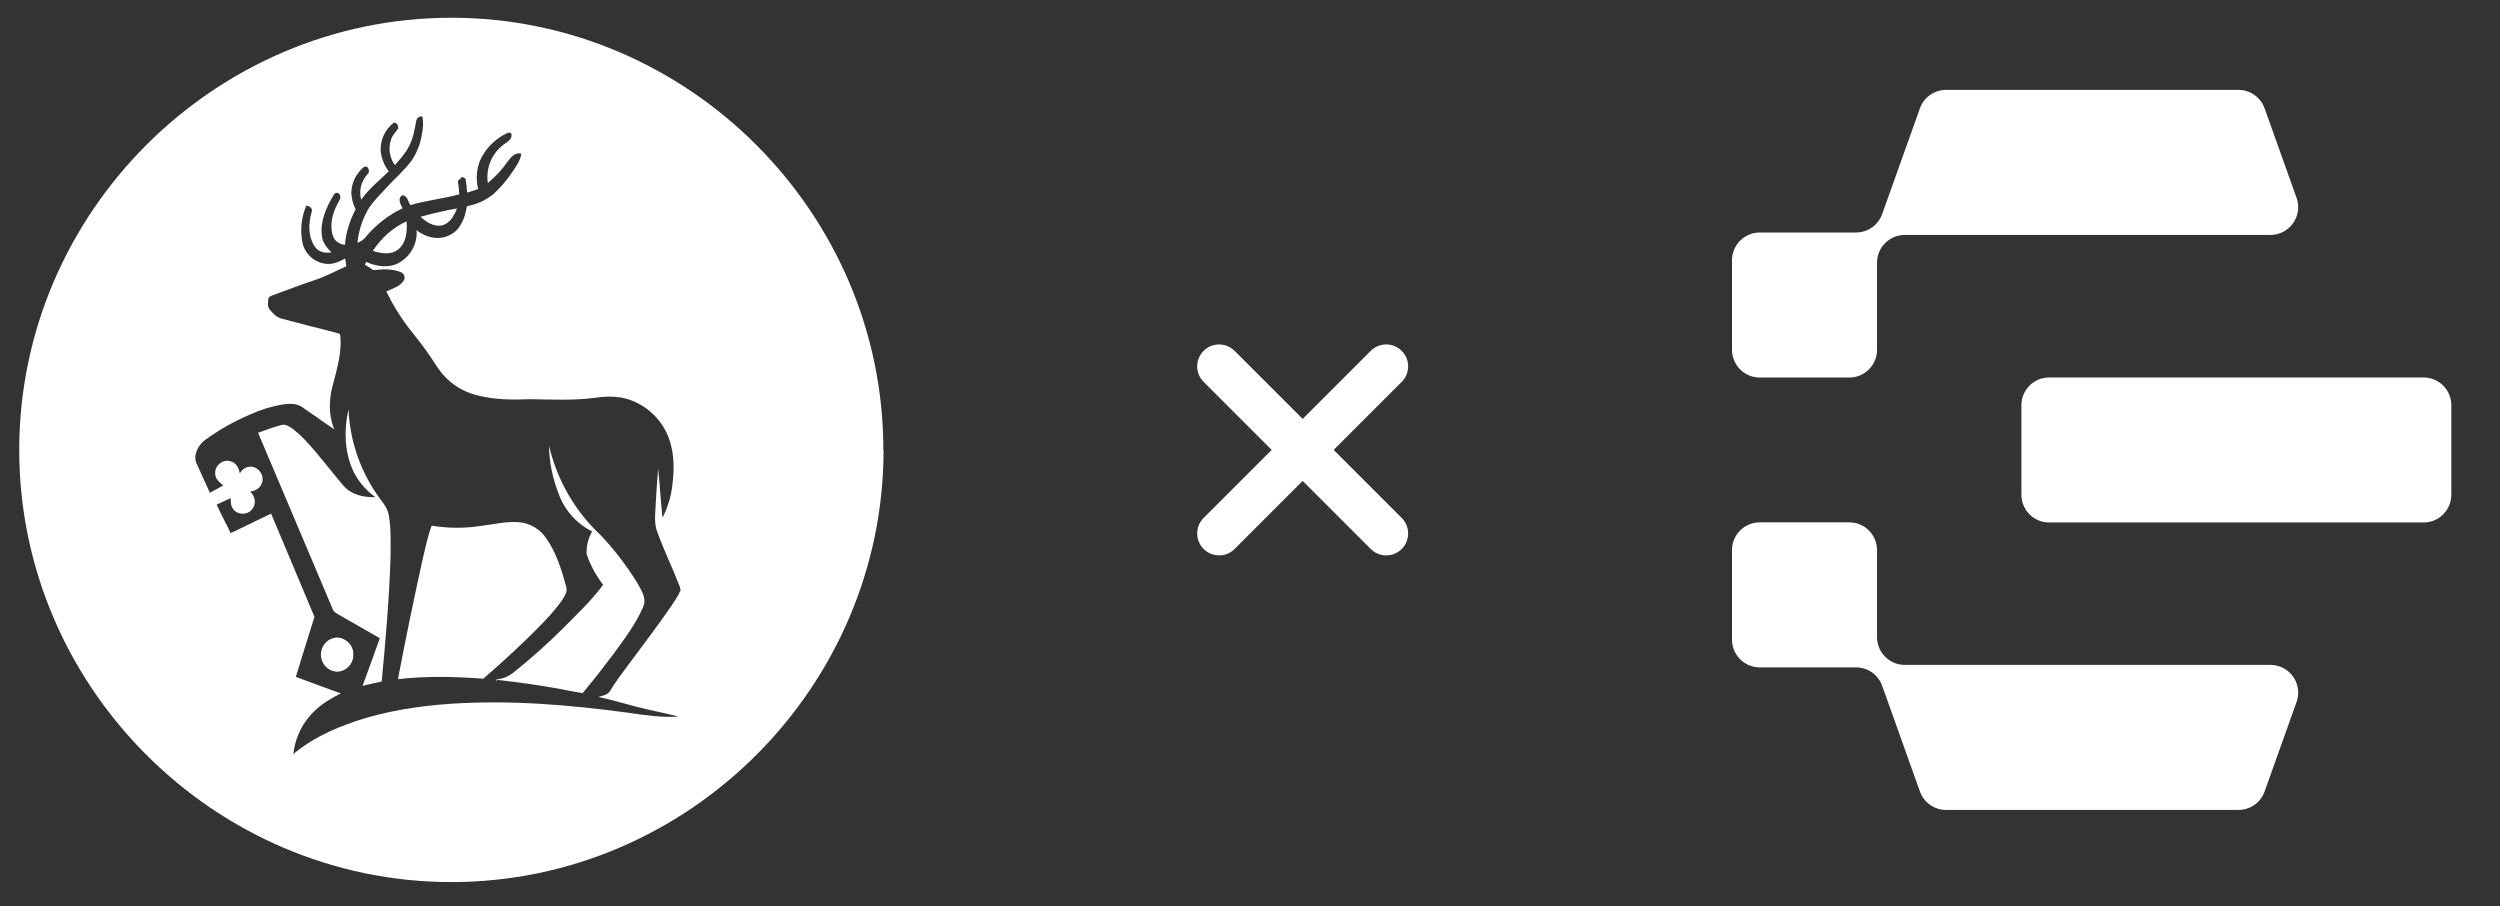 <?xml version="1.0" encoding="UTF-8" standalone="no"?><!DOCTYPE svg PUBLIC "-//W3C//DTD SVG 1.1//EN" "http://www.w3.org/Graphics/SVG/1.1/DTD/svg11.dtd"><svg width="100%" height="100%" viewBox="0 0 342 124" version="1.1" xmlns="http://www.w3.org/2000/svg" xmlns:xlink="http://www.w3.org/1999/xlink" xml:space="preserve" xmlns:serif="http://www.serif.com/" style="fill-rule:evenodd;clip-rule:evenodd;stroke-linecap:round;stroke-linejoin:round;stroke-miterlimit:1.5;"><rect x="0" y="0" width="342" height="124" fill="#333333" stroke="none"/><rect id="Artboard2" x="-214" y="-369" width="1393.74" height="799.12" style="fill:none;"/><path d="M310.595,32.138c2.625,-0 4.458,-2.601 3.575,-5.073l-4.374,-12.248c-0.54,-1.511 -1.971,-2.519 -3.575,-2.519l-39.999,-0c-1.604,-0 -3.036,1.008 -3.575,2.519l-5.168,14.47c-0.54,1.511 -1.971,2.519 -3.575,2.519l-13.169,0c-2.097,0 -3.796,1.7 -3.796,3.796l0,12.248c0,2.097 1.699,3.796 3.796,3.796l12.248,0c2.097,0 3.796,-1.699 3.796,-3.796l0,-11.916c0,-2.097 1.7,-3.796 3.796,-3.796l50.02,-0Zm-73.656,43.116c0,-2.096 1.699,-3.796 3.796,-3.796l12.248,0c2.097,0 3.796,1.7 3.796,3.796l0,11.908c0,2.097 1.7,3.796 3.796,3.796l50.02,0c2.625,0 4.458,2.601 3.575,5.073l-4.374,12.248c-0.54,1.51 -1.971,2.519 -3.575,2.519l-39.999,-0c-1.604,-0 -3.036,-1.009 -3.575,-2.519l-5.165,-14.462c-0.54,-1.51 -1.971,-2.519 -3.575,-2.519l-13.172,0c-2.097,0 -3.796,-1.699 -3.796,-3.796l0,-12.248Zm94.606,-3.777c2.097,0 3.796,-1.699 3.796,-3.796l0,-12.248c0,-2.096 -1.699,-3.796 -3.796,-3.796l-51.22,0c-2.097,0 -3.796,1.7 -3.796,3.796l-0,12.248c-0,2.097 1.699,3.796 3.796,3.796l51.22,0Z" style="fill:#fff;"/><g><path d="M166.776,50.119l22.858,22.858" style="fill:none;stroke:#fff;stroke-width:6px;"/><path d="M189.634,50.119l-22.858,22.858" style="fill:none;stroke:#fff;stroke-width:6px;"/></g><path d="M62.516,28.508c-1.68,0.31 -3.34,0.69 -4.99,1.14c0.77,0.73 1.81,1.4 2.92,1.19c1.11,-0.26 1.69,-1.35 2.07,-2.33m-11.5,5.81c1.11,0.38 2.49,0.59 3.47,-0.2c1.11,-0.92 1.24,-2.49 1.13,-3.83c-1.9,0.83 -3.48,2.31 -4.61,4.03m-6.94,56.1c0.36,1.02 1.56,1.72 2.62,1.38c1,-0.27 1.74,-1.29 1.64,-2.33c0.06,-1.45 -1.59,-2.69 -2.95,-2.1c-1.19,0.42 -1.79,1.9 -1.31,3.05m9.36,-14.04c0,-1.97 0.1,-3.95 -0.24,-5.9c-0.19,-1.17 -1.09,-2 -1.7,-2.96c-2.315,-3.411 -3.635,-7.401 -3.81,-11.52c-0.67,2.9 -0.56,6.1 0.82,8.79c0.699,1.271 1.673,2.371 2.85,3.22c-1.56,0.05 -3.28,-0.31 -4.35,-1.55c-1.81,-2.11 -3.45,-4.37 -5.38,-6.38c-0.547,-0.581 -1.15,-1.107 -1.8,-1.57c-0.38,-0.25 -0.84,-0.51 -1.32,-0.37c-1.09,0.29 -2.14,0.68 -3.19,1.07c3.4,8.06 6.82,16.12 10.23,24.17c0.11,0.32 0.42,0.48 0.69,0.64c1.92,1.08 3.81,2.21 5.73,3.29c-0.76,2.18 -1.57,4.34 -2.36,6.52c0.87,-0.22 1.74,-0.41 2.62,-0.6c0.52,-5.61 1.03,-11.23 1.2,-16.87m24.04,3.88c-0.64,-2.29 -1.35,-4.63 -2.73,-6.59c-0.803,-1.207 -2.092,-2.007 -3.53,-2.19c-1.81,-0.2 -3.6,0.27 -5.38,0.48c-2.24,0.355 -4.523,0.345 -6.76,-0.03c-0.55,1.44 -0.85,2.97 -1.21,4.46c-1.216,5.496 -2.353,11.01 -3.41,16.54c3.88,-0.44 7.79,-0.36 11.67,-0.06c2.05,-1.78 4.06,-3.59 6,-5.48c1.64,-1.61 3.31,-3.23 4.67,-5.1c0.39,-0.6 0.93,-1.28 0.67,-2.04m10.52,2.81c0.54,-1.08 -0.18,-2.19 -0.69,-3.13c-1.441,-2.365 -3.12,-4.576 -5.01,-6.6c-3.572,-3.304 -6.068,-7.609 -7.16,-12.35c0.02,2.25 0.49,4.5 1.32,6.6c0.807,2.239 2.448,4.082 4.58,5.14c-0.546,0.946 -0.81,2.029 -0.76,3.12c0.526,1.505 1.289,2.916 2.26,4.18c-1.62,2.19 -3.62,4.07 -5.53,6c-2.11,2.1 -4.333,4.083 -6.66,5.94c-0.682,0.573 -1.523,0.925 -2.41,1.01l0,0.27l0.11,-0.21c2.57,0.29 5.13,0.63 7.68,1.08c1.35,0.22 2.67,0.53 4.02,0.73c1.449,-1.757 2.856,-3.547 4.22,-5.37c1.48,-2.04 3.04,-4.08 4.04,-6.41m5.06,-2.16c-0.3,0.72 -0.78,1.36 -1.2,2.02c-1.91,2.78 -3.96,5.45 -5.96,8.15c-0.83,1.14 -1.7,2.25 -2.42,3.47c-0.34,0.55 -1.03,0.65 -1.6,0.82c1.72,0.39 3.41,0.85 5.11,1.32c1.93,0.52 3.9,0.85 5.84,1.36c-2.29,0.18 -4.58,-0.19 -6.84,-0.51c-8.06,-1.1 -16.22,-1.77 -24.35,-1.23c-4.43,0.31 -8.87,1 -13.09,2.42c-3,1.03 -5.96,2.38 -8.4,4.46c0.24,-2.334 1.338,-4.498 3.08,-6.07c1,-0.94 2.21,-1.61 3.42,-2.23c-2.06,-0.74 -4.11,-1.5 -6.16,-2.26c0.83,-2.74 1.69,-5.48 2.55,-8.21l-5.93,-14.12c-1.86,0.86 -3.68,1.8 -5.54,2.66c-0.62,-1.31 -1.32,-2.58 -1.91,-3.9l1.92,-0.88c0,0.53 0,1.13 0.39,1.55c0.66,0.84 2.12,0.74 2.65,-0.19c0.49,-0.72 0.25,-1.71 -0.39,-2.26c0.69,-0.08 1.4,-0.45 1.61,-1.17c0.45,-1.09 -0.59,-2.41 -1.75,-2.22c-0.56,0.05 -0.99,0.44 -1.27,0.9c-0.1,-0.72 -0.5,-1.46 -1.25,-1.65c-1.03,-0.36 -2.18,0.57 -2.11,1.64c-0.03,0.74 0.57,1.25 1.11,1.65c-0.61,0.34 -1.22,0.69 -1.84,1.01c-0.57,-1.29 -1.16,-2.56 -1.74,-3.84c-0.65,-1.16 0.08,-2.61 1.04,-3.35c1.932,-1.402 4.015,-2.583 6.21,-3.52c1.446,-0.661 2.972,-1.129 4.54,-1.39c0.88,-0.1 1.87,-0.14 2.62,0.41l4.36,3.03c-0.89,-2.09 -0.73,-4.47 -0.07,-6.6c0.53,-2.02 1.1,-4.1 0.88,-6.2c0.03,-0.32 -0.32,-0.36 -0.55,-0.43c-2.48,-0.62 -4.96,-1.27 -7.43,-1.92c-0.7,-0.15 -1.2,-0.69 -1.64,-1.21c-0.37,-0.41 -0.28,-1.01 -0.22,-1.51c0.05,-0.32 0.41,-0.4 0.66,-0.51c1.91,-0.7 3.81,-1.43 5.74,-2.07c1.48,-0.49 2.85,-1.24 4.27,-1.87l-0.16,-1.06c-0.69,0.37 -1.43,0.73 -2.24,0.74c-1.7,-0.003 -3.19,-1.178 -3.59,-2.83c-0.359,-1.725 -0.181,-3.519 0.51,-5.14c0.42,0.02 0.91,0.35 0.74,0.83c-0.46,1.59 -0.53,3.47 0.5,4.86c0.5,0.69 1.4,0.83 2.19,0.7c-0.58,-0.62 -1.18,-1.3 -1.29,-2.18c-0.29,-2.03 0.59,-4 1.62,-5.7c0.13,-0.34 0.68,-0.38 0.81,-0.01c0.26,0.37 -0.05,0.77 -0.22,1.1c-0.76,1.34 -1.2,3.01 -0.71,4.52c0.22,0.73 0.92,1.16 1.65,1.24c0.13,-1.71 0.68,-3.37 1.46,-4.88c-0.349,-0.673 -0.55,-1.413 -0.59,-2.17c0.005,-1.187 0.463,-2.329 1.28,-3.19c0.24,-0.23 0.48,-0.59 0.86,-0.44c0.3,0.25 0.39,0.78 0.06,1.04c-0.861,0.928 -1.183,2.238 -0.85,3.46c1.04,-1.49 2.48,-2.62 3.77,-3.88c-0.595,-0.786 -0.974,-1.713 -1.1,-2.69c-0.1,-1.537 0.572,-3.027 1.79,-3.97c0.42,-0.04 0.64,0.41 0.61,0.78c-0.32,0.51 -0.8,0.92 -0.98,1.52c-0.411,1.183 -0.217,2.496 0.52,3.51c0.71,-0.82 1.46,-1.63 1.95,-2.61c0.55,-1.06 0.74,-2.25 0.97,-3.42c0.037,-0.355 0.34,-0.627 0.696,-0.627c0.052,-0 0.104,0.005 0.154,0.017c0.15,0.81 0.09,1.64 -0.08,2.45c-0.199,1.295 -0.688,2.529 -1.43,3.61c-1.05,1.39 -2.39,2.53 -3.56,3.82c-0.82,0.92 -1.74,1.77 -2.37,2.83c-0.804,1.402 -1.299,2.96 -1.45,4.57c0.44,-0.2 0.87,-0.43 1.15,-0.83c1.375,-1.651 3.091,-2.985 5.03,-3.91c-0.28,-0.54 -0.75,-1.32 -0.05,-1.76c0.7,-0.04 0.79,0.87 1.1,1.33c2.2,-0.65 4.49,-0.87 6.7,-1.47c-0.03,-0.61 -0.1,-1.22 -0.19,-1.83c0.19,-0.2 0.39,-0.39 0.59,-0.57l0.45,0.24c0.11,0.63 0.18,1.27 0.22,1.92c0.51,-0.14 1.01,-0.31 1.51,-0.49c-0.319,-1.288 -0.232,-2.644 0.25,-3.88c0.735,-1.634 2.025,-2.956 3.64,-3.73c0.24,-0.15 0.69,-0.18 0.68,0.2c0.04,0.63 -0.58,0.98 -1.03,1.29c-1.667,1.208 -2.523,3.255 -2.21,5.29c1.037,-0.845 1.949,-1.831 2.71,-2.93c0.44,-0.58 1.03,-1.32 1.86,-1.07c-0.11,0.92 -0.68,1.68 -1.17,2.43c-0.749,1.126 -1.628,2.16 -2.62,3.08c-1.055,0.856 -2.312,1.431 -3.65,1.67c-0.24,1.54 -0.84,3.26 -2.36,3.95c-1.47,0.77 -3.28,0.35 -4.52,-0.67c0.126,1.74 -0.722,3.413 -2.2,4.34c-1.41,0.91 -3.23,0.68 -4.69,-0l-0.19,0.38c0.4,0.23 0.78,0.48 1.16,0.75c1.26,-0.14 2.61,-0.22 3.8,0.29c0.46,0.18 0.62,0.78 0.33,1.18c-0.53,0.8 -1.53,1.04 -2.35,1.44c0.809,1.678 1.777,3.275 2.89,4.77c0.9,1.17 1.85,2.3 2.7,3.52c0.89,1.23 1.6,2.61 2.71,3.66c1.207,1.154 2.709,1.954 4.34,2.31c2.29,0.57 4.68,0.58 7.03,0.48c2.95,0.05 5.91,0.19 8.84,-0.18c1.193,-0.207 2.412,-0.224 3.61,-0.05c2.651,0.523 4.916,2.245 6.13,4.66c1.11,2.19 1.2,4.72 0.9,7.12c-0.157,1.629 -0.621,3.214 -1.37,4.67c-0.25,-2.24 -0.36,-4.49 -0.6,-6.72c-0.17,2.09 -0.31,4.18 -0.41,6.27c-0.03,0.78 -0.01,1.58 0.27,2.32c0.9,2.51 2.07,4.91 3.04,7.39c0.08,0.28 0.25,0.58 0.11,0.87m27.8,-19.36c0,-0.027 0,-0.054 0,-0.08c0,-32.416 -26.674,-59.09 -59.09,-59.09c0,-0 0,-0 0,-0c-32.432,-0 -59.12,26.687 -59.12,59.12c0,32.432 26.688,59.12 59.12,59.12c32.432,-0 59.12,-26.688 59.12,-59.12" style="fill:#fff;fill-rule:nonzero;"/></svg>